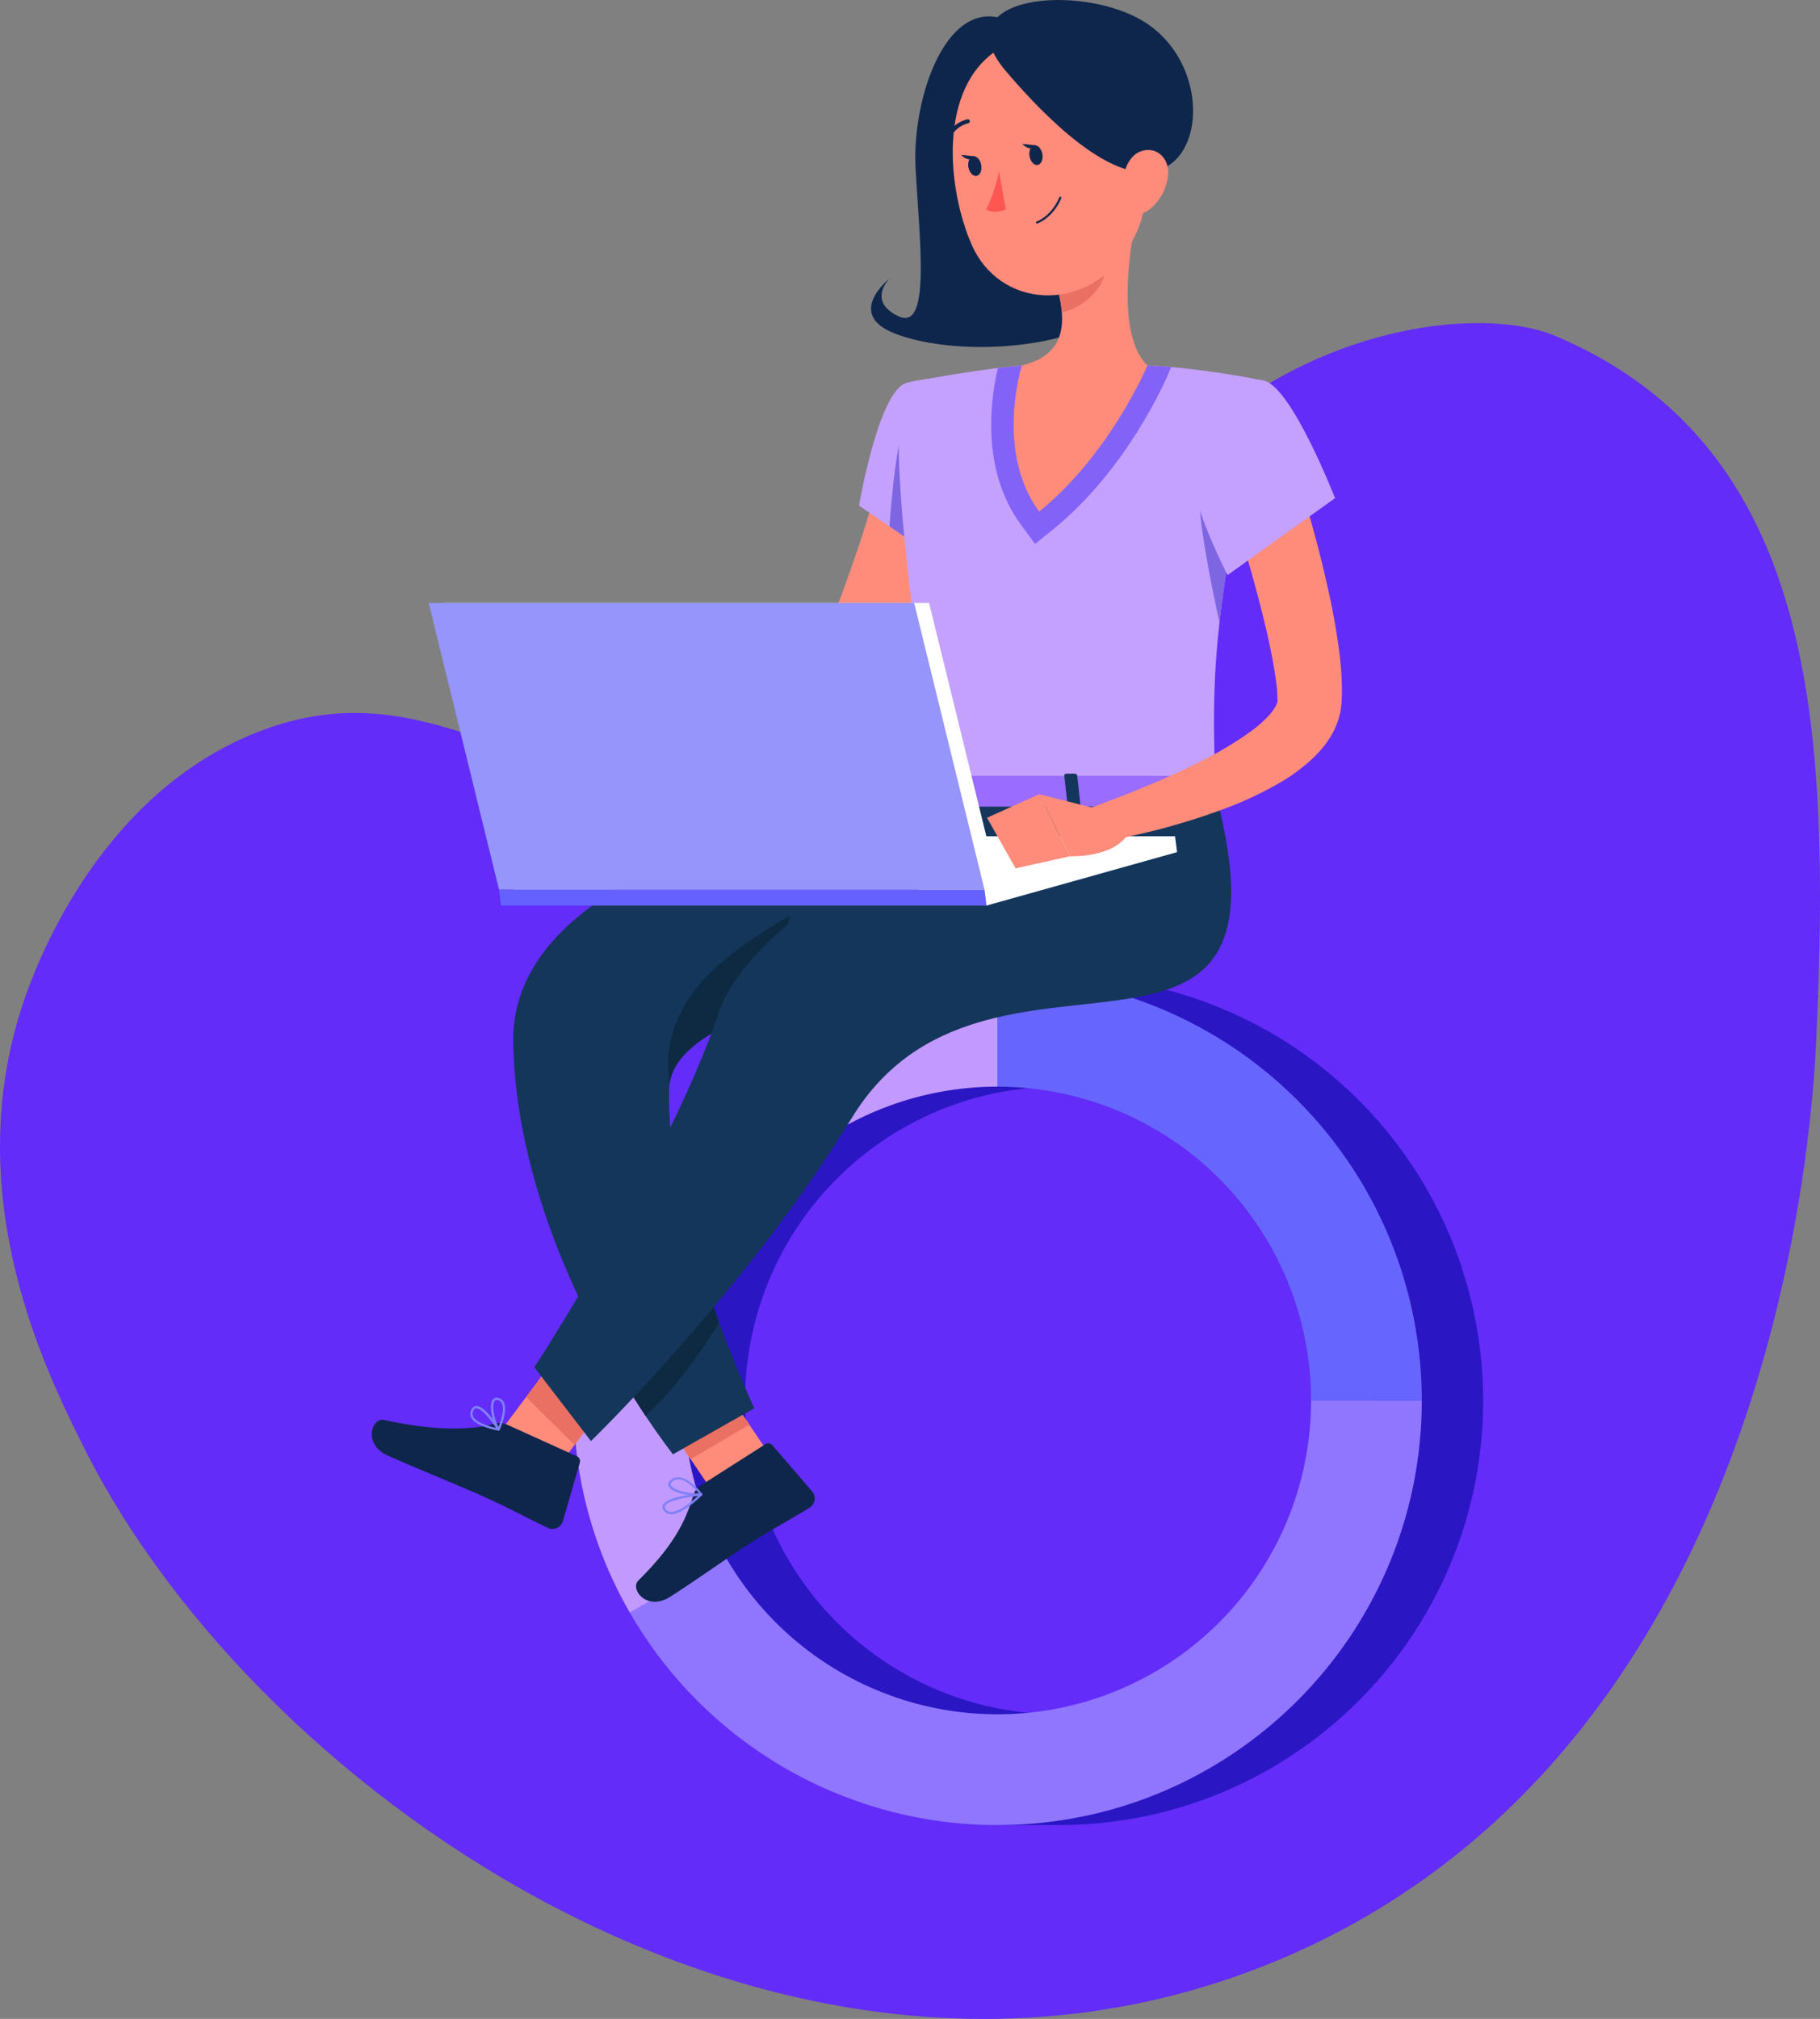 <svg xmlns="http://www.w3.org/2000/svg" viewBox="0 0 848.06 940.29"><rect x="0" y="0" width="848.06" height="940.29" fill="#808080" stroke="none"/><defs><style>.cls-1{fill:#632cf8;}.cls-2{fill:#2b16c4;}.cls-3{fill:#9076ff;}.cls-4{fill:#66f;}.cls-5{fill:#c199ff;}.cls-6{fill:#0f264c;}.cls-7{fill:#ff8b7b;}.cls-8{fill:#8080f9;}.cls-9{fill:#c5a1ff;}.cls-10{fill:#7e66e2;}.cls-11{fill:#ea7063;}.cls-12{fill:#8363f7;}.cls-13{fill:#14365b;}.cls-14{fill:#0e2942;}.cls-15{fill:#ff5652;}.cls-16{fill:#9a6cff;}.cls-17{fill:#fff;}.cls-18{fill:#9595fc;}.cls-19{fill:#6561ff;}</style></defs><g id="Layer_2" data-name="Layer 2"><g id="Layer_1-2" data-name="Layer 1"><path class="cls-1" d="M10.53,467.89c5-15.2,33.79-96.48,108.43-126.5,87.48-35.18,133.35,42.11,232.67,18.07,65.85-15.94,84.68-28.65,194.27-144.57,60.11-63.59,144.26-73.16,179.18-58.3,122,51.9,127.67,183.34,121.26,327.11-2.18,48.85-22,333.56-250.75,429.2-227.9,95.27-474.38-76-555.69-237.19C22,640.14-19.33,558.31,10.53,467.89Z"/><path class="cls-2" d="M633.16,512.44A197.88,197.88,0,0,0,493.35,454.5H464.76v2.11A198.15,198.15,0,0,0,394.51,481c-93.94,54.28-126.64,176.16-72.42,270.1a197.77,197.77,0,0,0,142.67,96.83V850h28.59c109.18,0,197.74-88.56,197.74-197.75A197.87,197.87,0,0,0,633.16,512.44Zm-139.81,286A146.16,146.16,0,1,1,639.5,652.25,145.82,145.82,0,0,1,493.35,798.41Z"/><path class="cls-3" d="M610.91,652.25H662.5C662.5,761.44,573.94,850,464.76,850a197.63,197.63,0,0,1-171.27-98.91l44.7-25.8a146.13,146.13,0,0,0,272.72-73Z"/><path class="cls-4" d="M464.76,454.5A197.8,197.8,0,0,1,662.5,652.25H610.91A146.17,146.17,0,0,0,464.76,506.1Z"/><path class="cls-5" d="M464.76,454.5v51.6A146.11,146.11,0,0,0,338.19,725.29l-44.7,25.8C239.28,657.15,272,535.27,365.92,481A198,198,0,0,1,464.76,454.5Z"/><path class="cls-6" d="M488.85,60.43a1,1,0,0,1-.63-.24A12.44,12.44,0,0,0,477.28,57a1,1,0,0,1-1.17-.67,1,1,0,0,1,.67-1.18,14.37,14.37,0,0,1,12.71,3.58,1,1,0,0,1,.08,1.35A1,1,0,0,1,488.85,60.43Z"/><polygon class="cls-7" points="369.19 693.09 341.8 709.11 300.48 648.13 327.88 632.11 369.19 693.09"/><path class="cls-6" d="M326.54,691.81l30.07-19.17a2.51,2.51,0,0,1,3.3.46l18.59,21.61a5.09,5.09,0,0,1-1.26,7.49c-10.59,6.5-16,9.11-29.26,17.54-8.13,5.18-24.42,16.76-35.65,23.92-11,7-18.91-3.57-14.88-7.55,18.1-17.89,22.39-29.37,25.67-39.81A8.26,8.26,0,0,1,326.54,691.81Z"/><path class="cls-8" d="M312.77,705.23a5.29,5.29,0,0,1-.8-.07,3.94,3.94,0,0,1-3-2.24,2.19,2.19,0,0,1,0-2.16c2.08-3.79,16.11-5.13,17.7-5.27a.5.5,0,0,1,.53.31.52.52,0,0,1-.11.6C323.61,699.79,317.23,705.23,312.77,705.23Zm12.49-8.52c-4.89.55-13.94,2.07-15.31,4.56a1.15,1.15,0,0,0,0,1.16,2.91,2.91,0,0,0,2.19,1.68C314.84,704.54,319.69,701.81,325.26,696.71Z"/><path class="cls-8" d="M325,696.66c-4.63,0-12.22-1.65-13.44-4.48-.31-.73-.36-1.84,1.18-3a5.15,5.15,0,0,1,4-1.1c5.06.64,10.22,7.38,10.43,7.67a.52.52,0,0,1,.07.52.55.55,0,0,1-.42.33A14.43,14.43,0,0,1,325,696.66ZM316,689a4,4,0,0,0-2.6.92c-1.22,1-.95,1.59-.86,1.79.94,2.2,8.62,4.12,13.21,3.84-1.48-1.77-5.43-6-9.11-6.51A4.58,4.58,0,0,0,316,689Z"/><path class="cls-7" d="M444.66,219.11c-.52,2.75-1,4.69-1.46,7l-1.66,6.46c-1.13,4.28-2.35,8.48-3.62,12.67-2.65,8.32-5.58,16.49-8.68,24.58s-6.51,16-10,23.89c-1.75,3.94-3.63,7.81-5.52,11.68l-1.41,2.9-.81,1.64c-.4.78-.8,1.6-1.25,2.34a39.83,39.83,0,0,1-6.11,7.9,53.64,53.64,0,0,1-13.92,9.79,89.28,89.28,0,0,1-13.84,5.45,152.73,152.73,0,0,1-26.9,5.21,252.43,252.43,0,0,1-52.36,0l.28-16.4c7.95-.87,16.25-1.77,24.26-3.13s16-2.73,23.75-4.54a143,143,0,0,0,22-6.82c6.7-2.66,12.79-6.38,15.47-9.76a9.35,9.35,0,0,0,1.38-2.19L386,293.2c1.52-3.81,2.94-7.65,4.38-11.48,2.94-7.64,5.58-15.38,8.28-23.06s5.11-15.44,7.35-23.18c1.18-3.86,2.31-7.71,3.34-11.56l1.49-5.73,1.31-5.3Z"/><path class="cls-9" d="M422.5,178.33c-13.08,3.33-22.23,57.16-22.23,57.16l36,24.52s34.56-54.31,24.5-68.69C450.33,176.34,441.59,173.47,422.5,178.33Z"/><path class="cls-10" d="M421.31,197.9l28,6.49L452,231.76A316.06,316.06,0,0,1,436.31,260l-21.86-14.85C415.39,232.56,417.76,206.41,421.31,197.9Z"/><path class="cls-7" d="M302,324l-22.51-22.81-3,32.14s16.87,11.42,28.55,5.28Z"/><polygon class="cls-7" points="253.06 297.77 252.04 324.81 276.57 333.32 279.53 301.18 253.06 297.77"/><polygon class="cls-7" points="246.19 701.75 223.63 679.42 268.09 620.01 290.64 642.34 246.19 701.75"/><path class="cls-6" d="M236.28,663.51l32.48,14.71a2.51,2.51,0,0,1,1.42,3l-7.93,27.37a5.1,5.1,0,0,1-7,3c-11.23-5.32-16.39-8.45-30.68-14.92-8.78-4-31.74-13.26-43.87-18.76-11.87-5.37-7.35-17.78-1.81-16.58,24.87,5.38,41.19,4.67,51.72,1.71A8.33,8.33,0,0,1,236.28,663.51Z"/><polygon class="cls-11" points="300.5 648.14 321.79 679.58 349.2 663.55 327.91 632.12 300.5 648.14"/><polygon class="cls-11" points="290.64 642.36 268.07 620.02 245.17 650.66 267.73 673 290.64 642.36"/><path class="cls-9" d="M566.56,369.89H437.68c-30.3-186.24-15.17-191.54-15.17-191.54s20.75-4.25,42.47-6.94c3.73-.45,7.46-.87,11.16-1.22,19.07-1.74,36.86-1,58.55,0,3.69.18,7.39.45,11,.77a394,394,0,0,1,43.7,6.45C564.33,285.09,564.4,317.41,566.56,369.89Z"/><path class="cls-12" d="M545.7,171l-1.39,3.28c-.73,1.81-18.69,44-53.49,72.18l-8.51,6.87-6.52-8.83c-19.56-26.5-13.7-61-10.81-73.05,3.73-.45,7.46-.87,11.16-1.22,19.07-1.74,36.86-1,58.55,0C538.38,170.37,542.08,170.64,545.7,171Z"/><path class="cls-6" d="M469.84,9.68c-28.17-12.6-45.14,35.25-43.2,69.16s7,75.45-7.91,68.48-4.3-17.54-4.3-17.54-21,16.57,2.81,25.67,66,8.24,90.65-3.39C522,130.75,516,51.13,516,51.13Z"/><path class="cls-7" d="M528.88,104.3c-3.69,18.83-7.38,53.34,5.8,65.9,0,0-17.3,41.24-50.45,68.07-20.72-28.08-8.08-68.07-8.08-68.07,21-5,20.45-20.59,16.8-35.22Z"/><path class="cls-11" d="M514.23,116.81,493,135a60.51,60.51,0,0,1,1.81,10.39c8-1.16,19-10,19.89-18.37C515.09,122.79,514.91,118.77,514.23,116.81Z"/><path class="cls-7" d="M531.09,54.68c3.64,31.28,5.84,44.45-6.94,63.13-19.24,28.1-58.47,25.72-71.38-3.85-11.62-26.61-15.61-73.31,12.48-91C492.92,5.44,527.46,23.39,531.09,54.68Z"/><path class="cls-6" d="M468.7,33.12C480,46.35,513.94,84.79,537.84,79.8c24.41-5.09,25.22-50.53-4.19-69.35S438.49-2.33,468.7,33.12Z"/><path class="cls-7" d="M544.3,81.56a23.85,23.85,0,0,1-8.13,15.58c-6.12,5.21-12.23.59-13.08-6.9-.77-6.74,1.5-17.58,8.87-19.89S545,74.18,544.3,81.56Z"/><path class="cls-13" d="M311.8,506.86c-.94,28.32,7.7,62.8,17.19,91.5,2,6.14,4.08,12,6.1,17.51,8.65,23.57,16.39,40,16.39,40l-37.9,21.45s-5.17-6.49-12.77-17.89c-3.34-5-7.18-11.06-11.26-17.89C268.28,606,240.45,547.83,239.13,486,237,389.17,437.68,369.89,437.68,369.89h94.81l-26.57,75.5S313.51,455.25,311.8,506.86Z"/><path class="cls-14" d="M335.09,615.87c-4.95,8.22-18.34,29.18-34.28,43.55-3.34-5-7.18-11.06-11.26-17.89L329,598.36C331,604.5,333.07,610.39,335.09,615.87Z"/><path class="cls-14" d="M367.75,426.61l-4,41.15c-28.07,8.79-49.66,20.82-51.78,37.17C307.18,468.53,332.57,447,367.75,426.61Z"/><path class="cls-13" d="M471.7,369.89s-118.77,48.44-136.86,102C311.76,540.24,249,636.83,249,636.83l26.37,34.33S347.82,601,397,520.52c61.84-101.08,210.88,5.66,169.52-150.63Z"/><path class="cls-6" d="M485.7,71.72c.45,2.52-.52,4.81-2.17,5.1s-3.35-1.51-3.8-4,.52-4.8,2.17-5.1S485.25,69.2,485.7,71.72Z"/><path class="cls-6" d="M457.21,76.82c.46,2.52-.52,4.8-2.16,5.1s-3.35-1.51-3.8-4,.52-4.81,2.17-5.1S456.76,74.3,457.21,76.82Z"/><path class="cls-6" d="M454.17,72.8l-6.37-.66S451.75,76.31,454.17,72.8Z"/><path class="cls-15" d="M465.52,79.8s-2.34,11.62-6.11,17.69c3.88,2.51,9.29.08,9.29.08Z"/><path class="cls-6" d="M483.22,104.12a.48.48,0,0,1-.19-.92C490.62,100,493.57,92,493.59,91.93a.49.49,0,0,1,.62-.29.48.48,0,0,1,.29.61c-.13.35-3.12,8.48-11.09,11.83A.43.43,0,0,1,483.22,104.12Z"/><path class="cls-6" d="M441.67,65.49a1,1,0,0,1-.38-.08,1,1,0,0,1-.5-1.26,14.31,14.31,0,0,1,10-8.59.92.92,0,0,1,1.1.78,1,1,0,0,1-.78,1.11,12.43,12.43,0,0,0-8.59,7.46A1,1,0,0,1,441.67,65.49Z"/><path class="cls-8" d="M232.34,666.3h-.1c-4.1-.81-11.21-2.68-12.77-6.29a4.06,4.06,0,0,1,.5-4,2.37,2.37,0,0,1,2.05-1.21h0c3.93,0,10.09,9.55,10.77,10.64a.51.51,0,0,1,0,.58A.52.52,0,0,1,232.34,666.3ZM222,655.91a1.29,1.29,0,0,0-1.15.71,3,3,0,0,0-.42,3c.92,2.13,4.89,4.12,10.75,5.41-2.2-3.26-6.65-9.07-9.18-9.07Z"/><path class="cls-8" d="M232.34,666.3a.5.5,0,0,1-.42-.22c-2.26-3.1-4.32-11.41-2.36-14.14a2.4,2.4,0,0,1,2.93-.78,3.71,3.71,0,0,1,2.35,2.1c1.84,4.12-1.85,12.37-2,12.72a.5.5,0,0,1-.43.31Zm-.9-14.26a1.18,1.18,0,0,0-1,.52c-1.46,2.05.05,8.81,1.83,12.05.89-2.24,2.93-8,1.62-10.91a2.66,2.66,0,0,0-1.7-1.53A2.5,2.5,0,0,0,231.44,652Z"/><path class="cls-6" d="M482.65,67.7,476.29,67S480.24,71.21,482.65,67.7Z"/><path class="cls-16" d="M568.49,362.32l1,11.54c.45.89-.61,1.81-2.1,1.81H437c-1.16,0-2.13-.57-2.2-1.3l-1.16-11.54c-.08-.8.92-1.48,2.2-1.48H566.39A2.36,2.36,0,0,1,568.49,362.32Z"/><path class="cls-13" d="M551,376.92h3.5c.7,0,1.23-.36,1.18-.8l-1.64-15c0-.44-.66-.8-1.35-.8h-3.5c-.7,0-1.23.36-1.18.8l1.64,15C549.66,376.56,550.27,376.92,551,376.92Z"/><path class="cls-13" d="M446.85,376.92h3.5c.69,0,1.22-.36,1.18-.8l-1.64-15c-.05-.44-.66-.8-1.36-.8H445c-.7,0-1.23.36-1.18.8l1.64,15C445.55,376.56,446.16,376.92,446.85,376.92Z"/><path class="cls-13" d="M498.91,376.92h3.49c.7,0,1.23-.36,1.18-.8l-1.64-15c-.05-.44-.65-.8-1.35-.8h-3.5c-.69,0-1.22.36-1.17.8l1.63,15C497.6,376.56,498.21,376.92,498.91,376.92Z"/><path class="cls-10" d="M559.09,227.4l16.63,14.16c-3.56,18.83-5.93,34.52-7.46,48.47C565.15,276,557.24,238.11,559.09,227.4Z"/><polygon class="cls-17" points="206.72 280.8 432.92 280.8 465.71 414.38 239.5 414.38 206.72 280.8"/><polygon class="cls-17" points="321.32 389.5 459.67 421.76 548.46 396.88 547.54 389.5 321.32 389.5"/><polygon class="cls-18" points="199.75 280.8 425.96 280.8 458.75 414.38 232.54 414.38 199.75 280.8"/><polygon class="cls-19" points="232.54 414.38 233.45 421.76 459.67 421.76 458.76 414.38 232.54 414.38"/><path class="cls-7" d="M601.56,212.84a573.75,573.75,0,0,1,16.27,57.08c2.28,9.69,4.22,19.51,5.67,29.69.74,5.09,1.34,10.27,1.63,15.7.13,2.74.21,5.53.15,8.47l-.09,2.25-.06,1.23-.16,1.67a34.45,34.45,0,0,1-1.39,6.4c-2.7,8.07-7.36,13.48-11.8,17.78A84.8,84.8,0,0,1,598,363.58,167.11,167.11,0,0,1,569.65,377c-9.53,3.52-19.08,6.46-28.68,9.07-9.69,2.43-19.2,4.65-29.2,6.23l-3.93-15.92c8.74-3.22,17.76-6.59,26.42-10.3,8.74-3.56,17.32-7.4,25.53-11.63a165.63,165.63,0,0,0,22.91-13.71,56.87,56.87,0,0,0,8.74-7.72c2.3-2.56,3.63-5.11,3.82-6.33a63.1,63.1,0,0,0-.58-8.83c-.53-4.2-1.3-8.61-2.16-13.06-1.75-8.91-4-18-6.38-27.07s-5-18.18-7.75-27.27-5.52-18.27-8.23-27.14Z"/><path class="cls-9" d="M589.41,177.41c12.92,3.93,32.68,54.61,32.68,54.61L572,267.85s-22.53-43.34-17.1-60C560.54,190.43,574.68,172.93,589.41,177.41Z"/><path class="cls-7" d="M514.33,377.51l-30.1-7.62,14.34,28.91s20.36.87,27.08-10.49Z"/><polygon class="cls-7" points="459.91 380.87 473.23 404.42 498.57 398.8 484.23 369.89 459.91 380.87"/></g></g></svg>